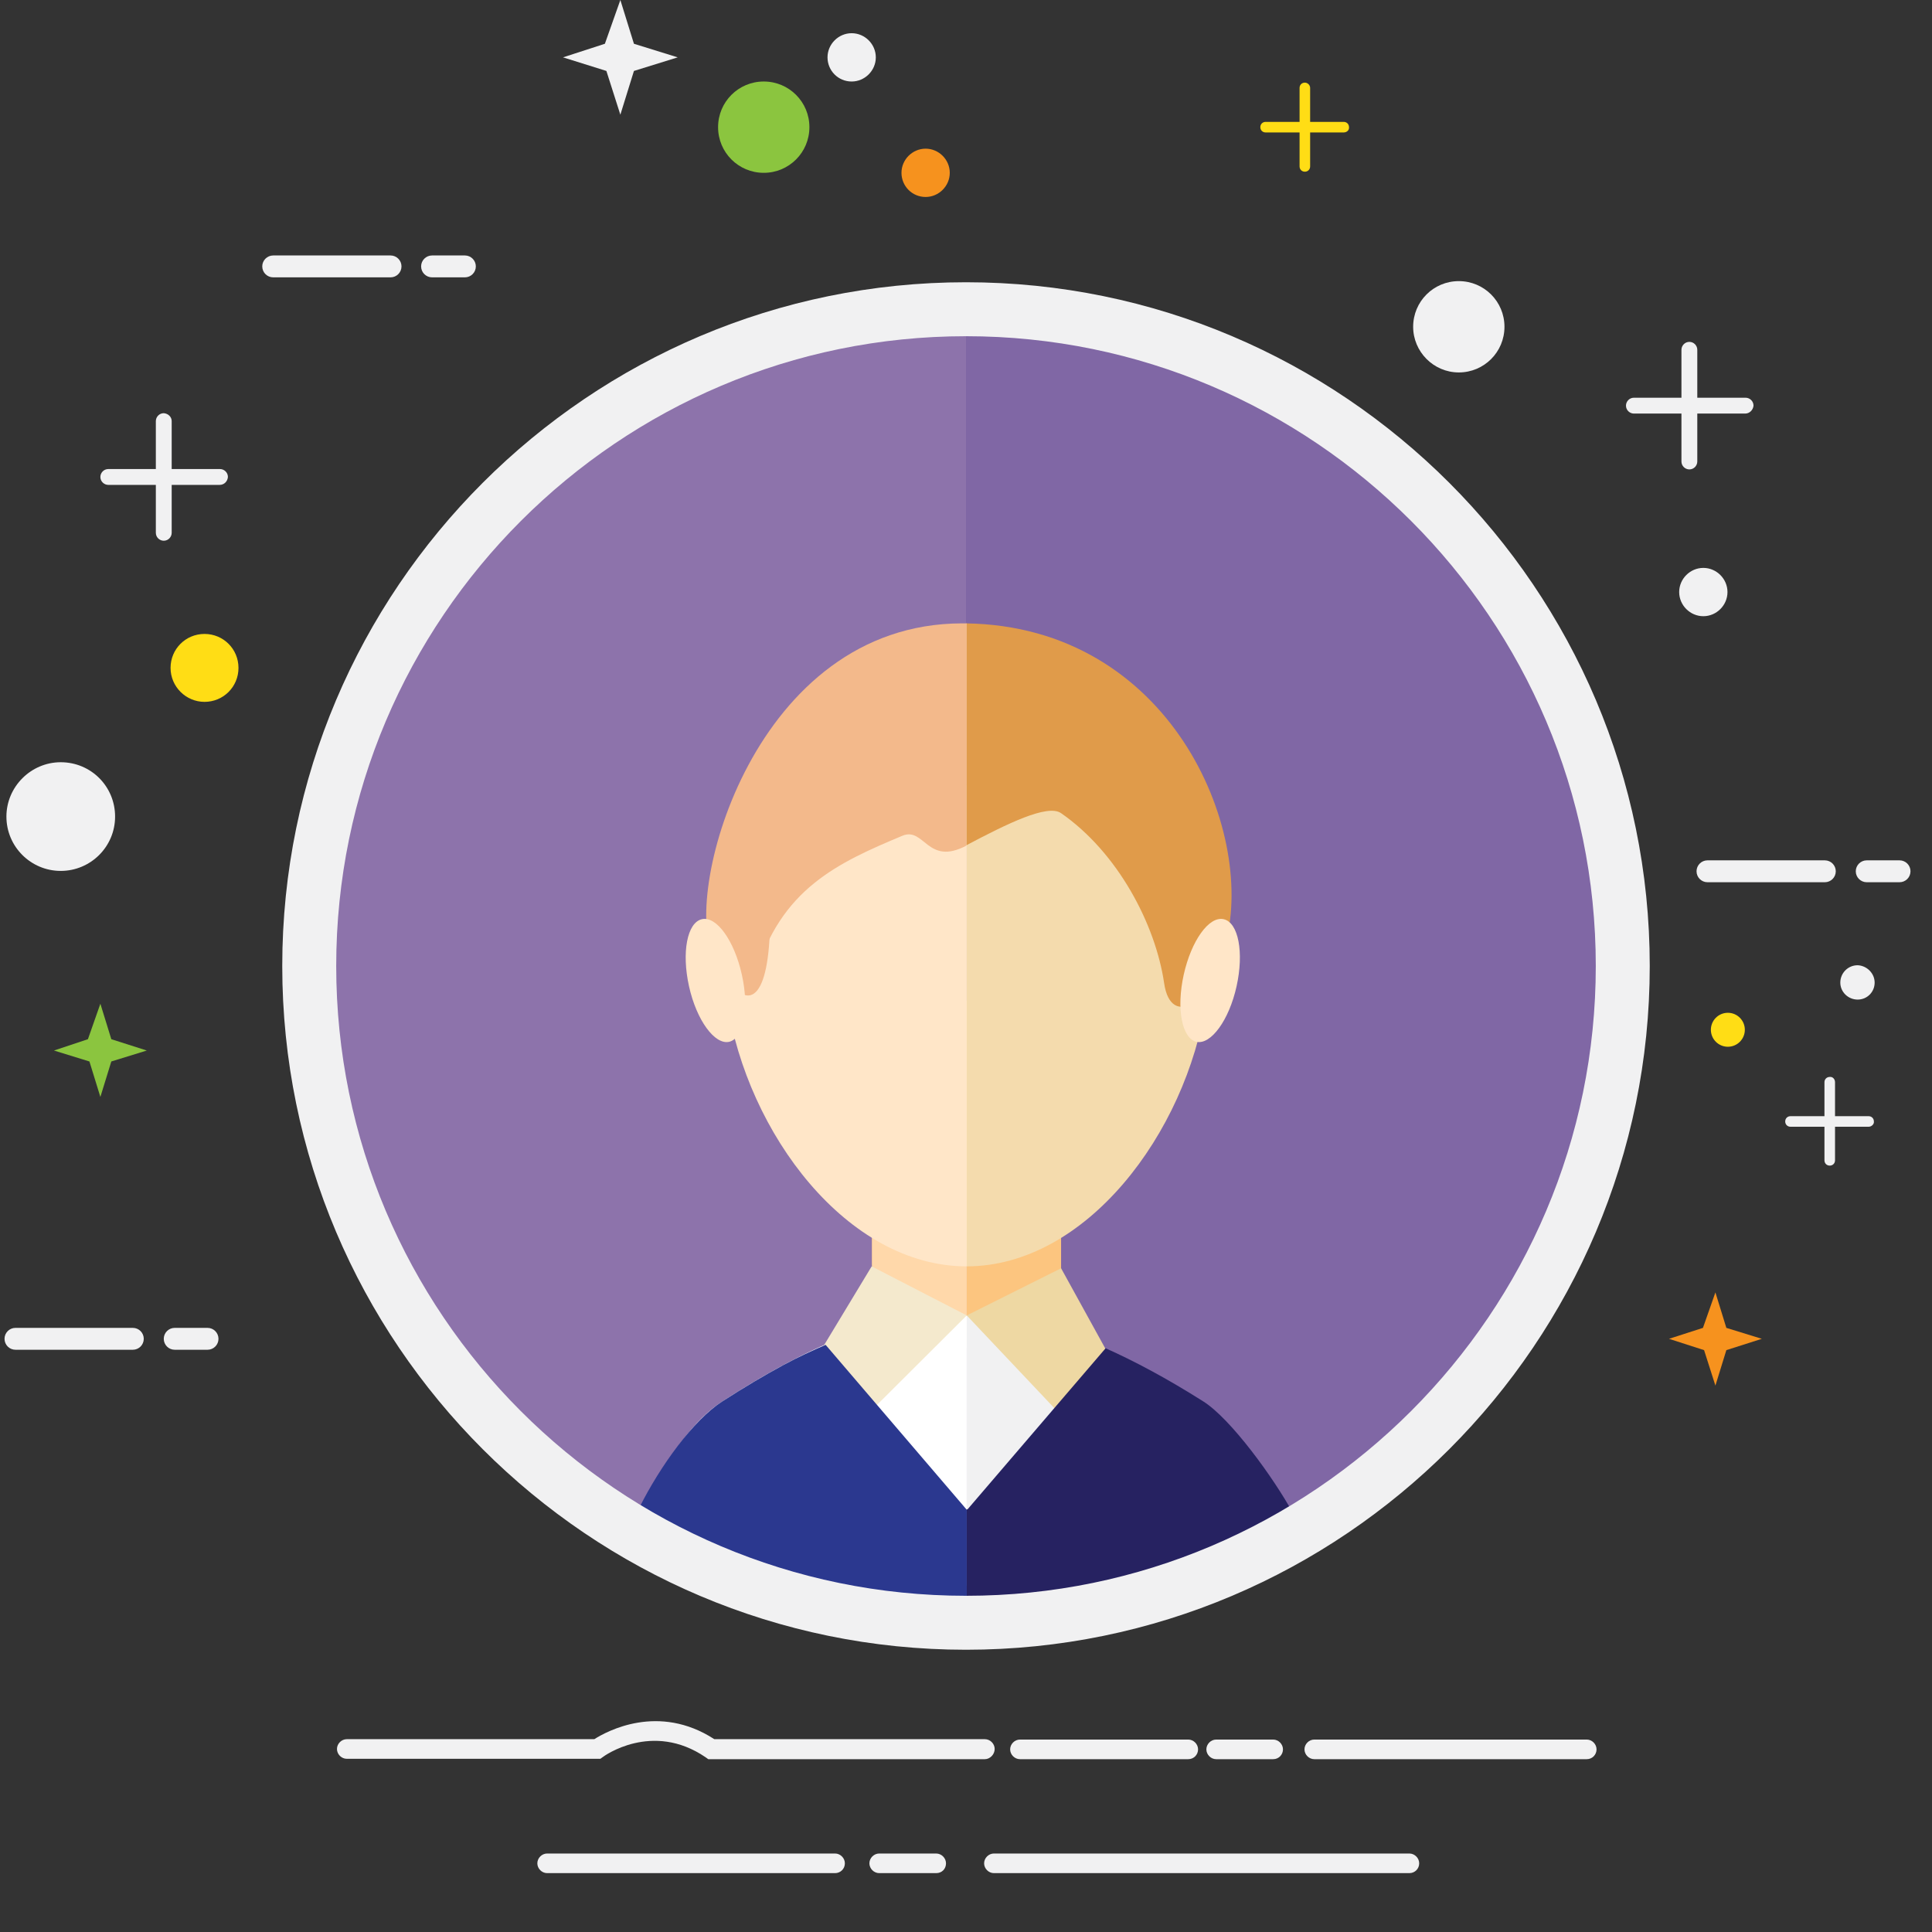 <?xml version="1.0" encoding="utf-8"?>
<!-- Generator: Adobe Illustrator 21.1.0, SVG Export Plug-In . SVG Version: 6.00 Build 0)  -->
<svg version="1.1" id="Layer_1" xmlns="http://www.w3.org/2000/svg" xmlns:xlink="http://www.w3.org/1999/xlink" x="0px" y="0px"
	 viewBox="0 0 512 512" style="enable-background:new 0 0 512 512;" xml:space="preserve">
<rect x="0" y="0" width="512" height="512" fill="#333333" stroke="none"/>
<style type="text/css">
	.st0{fill:#8D73AB;}
	.st1{fill:#8067A5;}
	.st2{fill:#FCC57F;}
	.st3{fill:#FFD8AA;}
	.st4{fill:#FFE6C8;}
	.st5{fill:#F4DBAD;}
	.st6{fill:#E09B4A;}
	.st7{fill:#FFFFFF;}
	.st8{fill:#F1F1F2;}
	.st9{fill:#F4E9CD;}
	.st10{fill:#EED8A3;}
	.st11{fill:#F3B98B;}
	.st12{fill:#2B388F;}
	.st13{fill:#262261;}
	.st14{fill:#FFDD15;}
	.st15{fill:#8BC53F;}
	.st16{fill:#F6921E;}
</style>
<g>
	<path class="st0" d="M256,88c-92.8,0-168,75.2-168,168c0,92.8,75.2,168,168,168h0L256,88L256,88z"/>
	<path class="st1" d="M424,256c0-92.8-75.2-168-168-168v336C348.8,424,424,348.8,424,256z"/>
	<g>
		<polygon class="st2" points="281.2,310.7 281.2,301.5 231.1,301.5 231.1,335.6 		"/>
		<path class="st3" d="M231.1,265.2v72.5c0,13.7,12.6,19.8,25.1,19.4v-91.9H231.1z"/>
		<path class="st2" d="M281.2,337.7v-72.5h-25v91.9C268.7,356.8,281.2,350,281.2,337.7z"/>
		<path class="st4" d="M256.2,195.3c-106.2,0-63.2,140.3,0,140.3h0L256.2,195.3L256.2,195.3z"/>
		<path class="st5" d="M256.2,195.3v140.3C319.3,335.5,362.3,195.3,256.2,195.3z"/>
		<path class="st6" d="M257.9,189.1c30.7,0,55,28.9,59.6,39.7c4.6,10.8,5.7,12.8,4.9,24.4c-0.8,11.6-12.1,19.9-13.9,7.3
			c-2.3-15.6-12.3-34.6-27.3-45c-3.6-2.5-14.3,2.8-25.1,8.5v-34.9C256.7,189.1,257.3,189.1,257.9,189.1z"/>
		<path class="st6" d="M324.9,249.5c-7.7,29.8-17.3,12.9-16.9,0.1c0.4-12.8-10.7-40.8-50.2-41.8c-0.6,0-1.2,0.1-1.8,0.1v-42.7
			C310.2,166,332.6,219.9,324.9,249.5z"/>
		<path class="st7" d="M255.1,348.6c-17.6-0.2-34.8,4.1-63.7,22.8c-7.6,4.9-13.9,14.1-19.5,25.4c22.7,14.2,49,23.6,77.7,23.6
			c2.2,0,4.4-0.2,6.6-0.2v-71.5C255.8,348.6,255.5,348.6,255.1,348.6z"/>
		<path class="st8" d="M317.5,372.4C289,354.6,273,349,256.2,348.6v71.5c29.8-1.3,57.3-11.3,80.1-27.7
			C329,383.7,324,376.5,317.5,372.4z"/>
		<path class="st7" d="M255.4,390"/>
		<polygon class="st9" points="231,335.6 217.1,358.6 224,380.7 256.2,348.6 		"/>
		<polygon class="st10" points="281.2,336.1 294.7,360.6 287,381.2 256.2,348.6 		"/>
		<g>
			<path class="st11" d="M239.1,221.5c-16.9,7.1-32.4,14-39,37.3c-2.6,9.2-7.5,4-9.6-3.5c-2.1-7.5-1-16.5,3.5-24.8
				c-0.8,1.4,36.7-39.3,62.1-41.3v34.9C245.7,229.6,245,219,239.1,221.5z"/>
			<path class="st11" d="M203.9,249.2c-1.1,18-7.4,19.7-15.1,3.3c-7.7-16.4,11.1-87.2,66.1-87.3v0h0.1c0,0,0.1,0,0.1,0l0,0
				c0.4,0,0.7,0,1.1,0v42.7C221.7,208.6,205,231.4,203.9,249.2z"/>
		</g>
		<path class="st4" d="M186,243.6c-3.9,0.9-5.4,8.8-3.4,17.8c2,9,6.8,15.5,10.6,14.7c3.9-0.9,5.4-8.8,3.4-17.8
			C194.6,249.3,189.9,242.7,186,243.6"/>
		<path class="st4" d="M324.3,243.6c3.9,0.9,5.4,8.8,3.4,17.8c-2,9-6.8,15.5-10.6,14.7c-3.9-0.9-5.4-8.8-3.4-17.8
			C315.7,249.3,320.4,242.7,324.3,243.6"/>
		<path class="st12" d="M207.7,361.7c-5,2.7-10.4,5.9-16.3,9.7c-7.6,4.9-16.4,17-22,28.2c23.5,14.8,47.1,22.5,74.9,24.1
			c2.2,0.1,9.7,0.4,11.9,0.3v-23.9l-37.4-43.7C215.3,357.9,211.6,359.6,207.7,361.7z"/>
		<path class="st13" d="M318.9,371.4c-9.8-6.2-18.3-10.7-25.9-14.1l-36.6,42.7l-0.2,0v24c29.9,0,58.2-5.6,86.4-23.1
			C337.6,391.8,326.3,376.1,318.9,371.4z"/>
	</g>
</g>
<path class="st8" d="M261,466.2h-73.3l-0.7-0.5c-14.2-9.7-27.1-0.2-27.2-0.1l-0.7,0.5H91.9c-1.4,0-2.6-1.2-2.6-2.6s1.2-2.6,2.6-2.6
	h65.6c3.3-2.1,17-9.6,31.8,0H261c1.4,0,2.6,1.2,2.6,2.6S262.4,466.2,261,466.2z"/>
<path class="st8" d="M314.9,466.2h-44.6c-1.4,0-2.6-1.2-2.6-2.6s1.2-2.6,2.6-2.6h44.6c1.4,0,2.6,1.2,2.6,2.6
	S316.4,466.2,314.9,466.2z"/>
<path class="st8" d="M420.5,466.2h-72.2c-1.4,0-2.6-1.2-2.6-2.6s1.2-2.6,2.6-2.6h72.2c1.4,0,2.6,1.2,2.6,2.6S422,466.2,420.5,466.2z
	"/>
<path class="st8" d="M337.4,466.2h-15.1c-1.4,0-2.6-1.2-2.6-2.6s1.2-2.6,2.6-2.6h15.1c1.4,0,2.6,1.2,2.6,2.6
	S338.9,466.2,337.4,466.2z"/>
<path class="st8" d="M221.3,496.4h-76.3c-1.4,0-2.6-1.2-2.6-2.6c0-1.4,1.2-2.6,2.6-2.6h76.3c1.4,0,2.6,1.2,2.6,2.6
	C223.9,495.3,222.7,496.4,221.3,496.4z"/>
<path class="st8" d="M373.5,496.4H263.4c-1.4,0-2.6-1.2-2.6-2.6c0-1.4,1.2-2.6,2.6-2.6h110.1c1.4,0,2.6,1.2,2.6,2.6
	C376.1,495.3,374.9,496.4,373.5,496.4z"/>
<path class="st8" d="M248.1,496.4h-15.1c-1.4,0-2.6-1.2-2.6-2.6c0-1.4,1.2-2.6,2.6-2.6h15.1c1.4,0,2.6,1.2,2.6,2.6
	C250.7,495.3,249.6,496.4,248.1,496.4z"/>
<g>
	<path class="st8" d="M452.5,228h31.1c1.6,0,2.9,1.3,2.9,2.9v0c0,1.6-1.3,2.9-2.9,2.9h-31.1c-1.6,0-2.9-1.3-2.9-2.9v0
		C449.6,229.3,450.9,228,452.5,228z"/>
</g>
<path class="st8" d="M503.4,228h-8.7c-1.6,0-2.9,1.3-2.9,2.9v0c0,1.6,1.3,2.9,2.9,2.9h8.7c1.6,0,2.9-1.3,2.9-2.9v0
	C506.3,229.3,505,228,503.4,228z"/>
<path class="st8" d="M4.1,351.9h31.1c1.6,0,2.9,1.3,2.9,2.9l0,0c0,1.6-1.3,2.9-2.9,2.9H4.1c-1.6,0-2.9-1.3-2.9-2.9l0,0
	C1.2,353.2,2.5,351.9,4.1,351.9z"/>
<path class="st8" d="M55,351.9h-8.7c-1.6,0-2.9,1.3-2.9,2.9l0,0c0,1.6,1.3,2.9,2.9,2.9H55c1.6,0,2.9-1.3,2.9-2.9l0,0
	C57.9,353.2,56.6,351.9,55,351.9z"/>
<path class="st8" d="M72.4,67.7h31.1c1.6,0,2.9,1.3,2.9,2.9l0,0c0,1.6-1.3,2.9-2.9,2.9H72.4c-1.6,0-2.9-1.3-2.9-2.9l0,0
	C69.5,69,70.8,67.7,72.4,67.7z"/>
<path class="st8" d="M123.2,67.7h-8.7c-1.6,0-2.9,1.3-2.9,2.9l0,0c0,1.6,1.3,2.9,2.9,2.9h8.7c1.6,0,2.9-1.3,2.9-2.9l0,0
	C126.1,69,124.8,67.7,123.2,67.7z"/>
<path class="st8" d="M58.2,128.5H28.7c-1.1,0-2.1-0.9-2.1-2.1l0,0c0-1.1,0.9-2.1,2.1-2.1h29.6c1.1,0,2.1,0.9,2.1,2.1l0,0
	C60.3,127.6,59.4,128.5,58.2,128.5z"/>
<path class="st8" d="M45.5,111.6v29.6c0,1.1-0.9,2.1-2.1,2.1h0c-1.1,0-2.1-0.9-2.1-2.1v-29.6c0-1.1,0.9-2.1,2.1-2.1h0
	C44.6,109.6,45.5,110.5,45.5,111.6z"/>
<path class="st8" d="M462.5,109.6H433c-1.1,0-2.1-0.9-2.1-2.1l0,0c0-1.1,0.9-2.1,2.1-2.1h29.6c1.1,0,2.1,0.9,2.1,2.1l0,0
	C464.6,108.6,463.7,109.6,462.5,109.6z"/>
<path class="st8" d="M449.8,92.7v29.6c0,1.1-0.9,2.1-2.1,2.1l0,0c-1.1,0-2.1-0.9-2.1-2.1V92.7c0-1.1,0.9-2.1,2.1-2.1l0,0
	C448.9,90.6,449.8,91.6,449.8,92.7z"/>
<path class="st8" d="M495.2,298.6h-20.7c-0.8,0-1.4-0.6-1.4-1.4l0,0c0-0.8,0.6-1.4,1.4-1.4h20.7c0.8,0,1.4,0.6,1.4,1.4l0,0
	C496.7,297.9,496,298.6,495.2,298.6z"/>
<path class="st8" d="M486.3,286.8v20.7c0,0.8-0.6,1.4-1.4,1.4l0,0c-0.8,0-1.4-0.6-1.4-1.4v-20.7c0-0.8,0.6-1.4,1.4-1.4l0,0
	C485.7,285.3,486.3,286,486.3,286.8z"/>
<path class="st14" d="M356.1,35.1h-20.7c-0.8,0-1.4-0.6-1.4-1.4v0c0-0.8,0.6-1.4,1.4-1.4h20.7c0.8,0,1.4,0.6,1.4,1.4v0
	C357.6,34.5,356.9,35.1,356.1,35.1z"/>
<path class="st14" d="M347.2,23.3v20.8c0,0.8-0.6,1.4-1.4,1.4l0,0c-0.8,0-1.4-0.6-1.4-1.4V23.3c0-0.8,0.6-1.4,1.4-1.4l0,0
	C346.5,21.9,347.2,22.5,347.2,23.3z"/>
<path class="st8" d="M30.5,216.4c0,8-6.5,14.4-14.4,14.4c-7.9,0-14.4-6.4-14.4-14.4c0-7.9,6.5-14.4,14.4-14.4
	C24.1,202,30.5,208.4,30.5,216.4z"/>
<path class="st14" d="M63.2,177c0,5-4,9-9,9c-4.9,0-9-4-9-9c0-5,4-9,9-9C59.2,168,63.2,172,63.2,177z"/>
<circle class="st14" cx="457.9" cy="272.9" r="4.5"/>
<path class="st8" d="M496.8,260.4c0,2.5-2,4.5-4.5,4.5c-2.5,0-4.6-2-4.6-4.5c0-2.5,2-4.6,4.6-4.6
	C494.7,255.9,496.8,257.9,496.8,260.4z"/>
<path class="st8" d="M374.5,86.6c0-6.7,5.4-12.1,12.1-12.1c6.7,0,12.1,5.4,12.1,12.1c0,6.7-5.4,12.1-12.1,12.1
	C379.9,98.7,374.5,93.2,374.5,86.6z"/>
<path class="st15" d="M190.3,33.7c0-6.7,5.4-12.1,12.1-12.1c6.7,0,12.1,5.4,12.1,12.1s-5.4,12.1-12.1,12.1
	C195.7,45.8,190.3,40.4,190.3,33.7z"/>
<path class="st8" d="M445,156.9c0-3.5,2.9-6.4,6.4-6.4c3.5,0,6.4,2.9,6.4,6.4c0,3.5-2.9,6.4-6.4,6.4
	C447.9,163.3,445,160.4,445,156.9z"/>
<path class="st8" d="M219.3,15.2c0-3.5,2.9-6.4,6.4-6.4c3.5,0,6.4,2.9,6.4,6.4c0,3.5-2.9,6.4-6.4,6.4
	C222.1,21.6,219.3,18.7,219.3,15.2z"/>
<path class="st16" d="M238.9,45.8c0-3.5,2.9-6.4,6.4-6.4c3.5,0,6.4,2.9,6.4,6.4c0,3.5-2.9,6.4-6.4,6.4
	C241.7,52.2,238.9,49.3,238.9,45.8z"/>
<polygon class="st15" points="26.6,266 29.5,275.4 38.9,278.4 29.5,281.3 26.6,290.7 23.7,281.3 14.3,278.4 23.3,275.4 "/>
<polygon class="st16" points="454.6,342.5 457.5,351.9 466.9,354.8 457.5,357.8 454.6,367.2 451.6,357.8 442.3,354.8 451.3,351.9 
	"/>
<polygon class="st8" points="164.4,0 168,11.6 179.6,15.2 168,18.8 164.4,30.4 160.7,18.8 149.2,15.2 160.3,11.6 "/>
<path class="st8" d="M256,437.2c-99.9,0-181.2-81.3-181.2-181.2c0-99.9,81.3-181.2,181.2-181.2c99.9,0,181.2,81.3,181.2,181.2
	C437.2,355.9,355.9,437.2,256,437.2z M256,89.1c-92,0-166.9,74.9-166.9,166.9S163.9,422.9,256,422.9c92,0,166.9-74.9,166.9-166.9
	S348,89.1,256,89.1z"/>
</svg>
